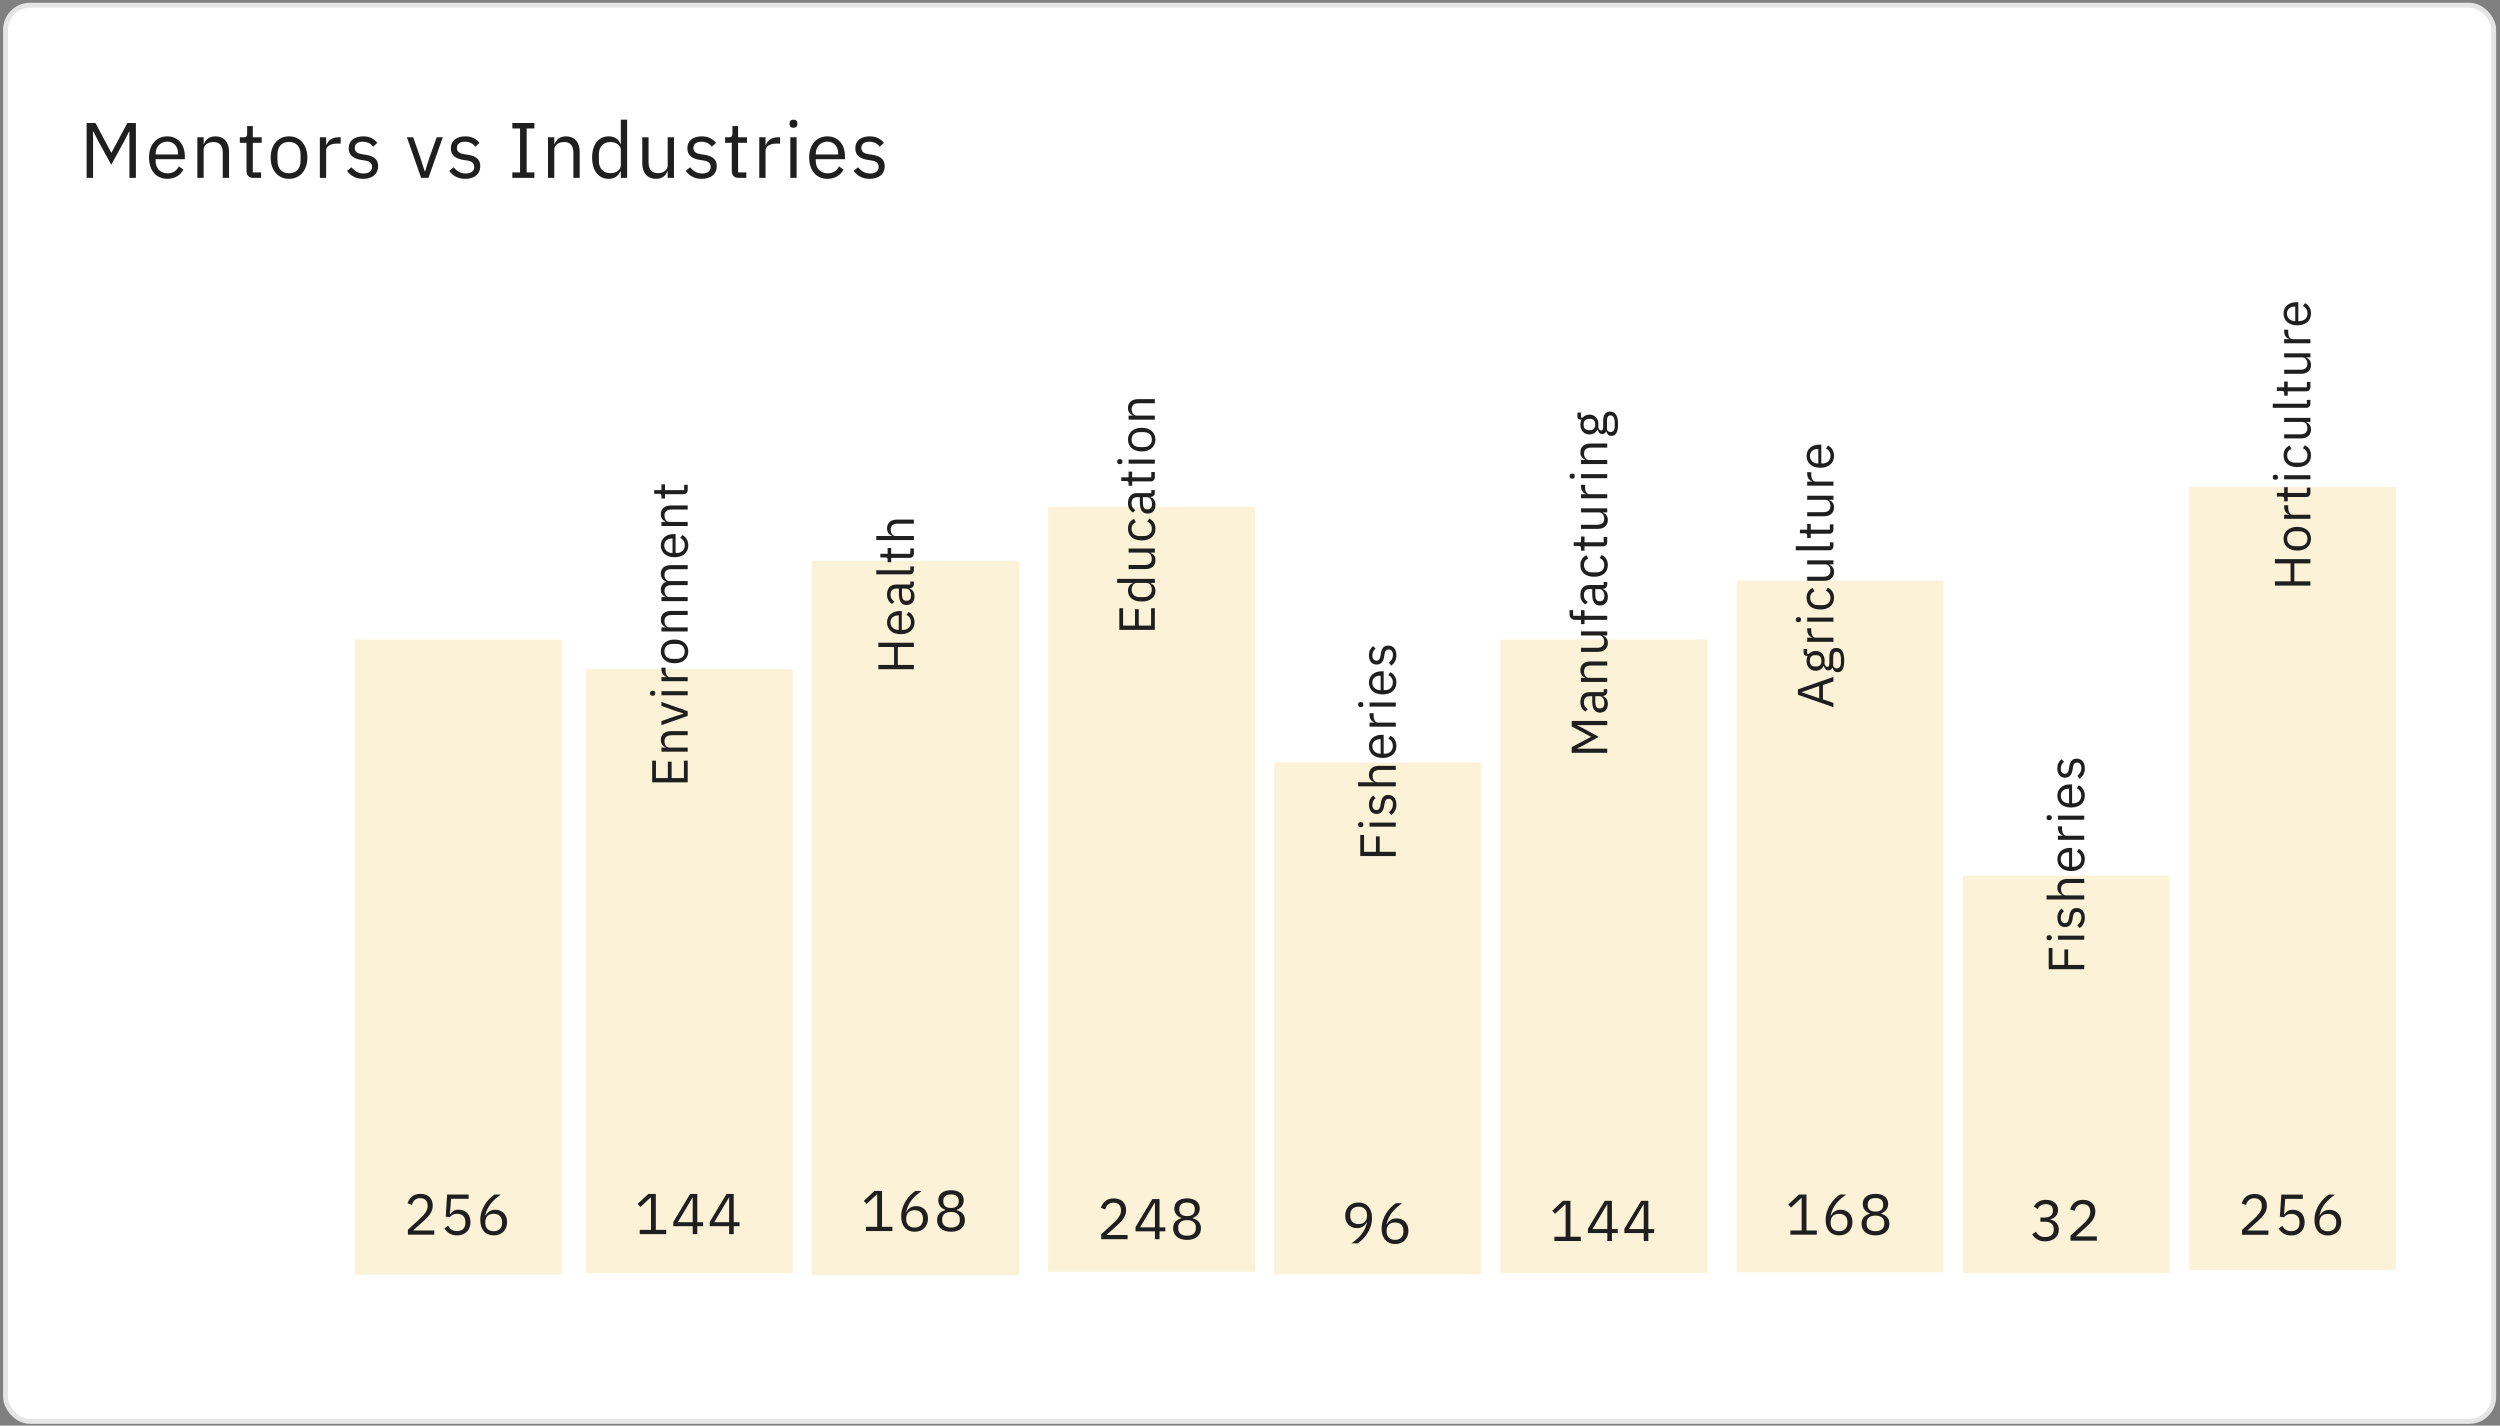 <svg width="477" height="272" viewBox="0 0 477 272" fill="none" xmlns="http://www.w3.org/2000/svg">
<rect x="0" y="0" width="477" height="272" fill="#808080" stroke="none"/>
<rect x="1.058" y="0.993" width="474.742" height="270.209" rx="4.691" fill="white" stroke="#E5E5E5" stroke-width="0.938"/>
<g opacity="0.16">
<rect x="67.672" y="122.024" width="39.511" height="121.213" fill="#E7AF07"/>
</g>
<path d="M82.856 234.768H78.827L80.891 232.912C81.868 232.034 82.57 231.2 82.57 230.014C82.57 228.708 81.714 227.785 80.221 227.785C78.739 227.785 78.058 228.686 77.762 229.586L78.585 229.904C78.794 229.18 79.233 228.609 80.177 228.609C81.121 228.609 81.594 229.191 81.594 230.036V230.168C81.594 230.903 81.044 231.672 80.331 232.33L77.828 234.636V235.58H82.856V234.768ZM89.421 227.917H85.315L85.04 232.133L85.82 232.243C86.138 231.891 86.489 231.595 87.192 231.595C88.235 231.595 88.795 232.177 88.795 233.187V233.297C88.795 234.307 88.235 234.888 87.192 234.888C86.27 234.888 85.885 234.482 85.49 233.878L84.799 234.405C85.26 235.064 85.918 235.712 87.192 235.712C88.806 235.712 89.772 234.669 89.772 233.176C89.772 231.694 88.806 230.804 87.488 230.804C86.687 230.804 86.281 231.134 85.918 231.65H85.841L86.061 228.729H89.421V227.917ZM94.207 235.712C95.743 235.712 96.754 234.68 96.754 233.176C96.754 231.727 95.809 230.815 94.492 230.815C93.559 230.815 93.01 231.287 92.648 231.913L92.593 231.891C93.01 230.113 93.921 229.114 95.557 227.917H94.371C93.142 228.718 91.638 230.497 91.638 232.77C91.638 234.592 92.615 235.712 94.207 235.712ZM94.196 234.91C93.186 234.91 92.593 234.329 92.593 233.297V233.209C92.593 232.177 93.186 231.595 94.196 231.595C95.206 231.595 95.798 232.177 95.798 233.209V233.297C95.798 234.329 95.206 234.91 94.196 234.91Z" fill="#1F1F1F"/>
<g opacity="0.16">
<rect x="111.769" y="127.653" width="39.511" height="115.288" fill="#E7AF07"/>
</g>
<path d="M127.106 235.468V234.655H125.13V227.805H123.692L121.661 229.704L122.199 230.286L124.131 228.485H124.208V234.655H122.067V235.468H127.106ZM133.045 235.468V233.964H134.154V233.195H133.045V227.805H131.673L128.467 233.151V233.964H132.167V235.468H133.045ZM132.112 228.518H132.167V233.195H129.334L132.112 228.518ZM139.994 235.468V233.964H141.103V233.195H139.994V227.805H138.622L135.416 233.151V233.964H139.116V235.468H139.994ZM139.061 228.518H139.116V233.195H136.283L139.061 228.518Z" fill="#1F1F1F"/>
<g opacity="0.16">
<rect x="154.927" y="107.013" width="39.511" height="136.289" fill="#E7AF07"/>
</g>
<path d="M170.265 234.889V234.076H168.289V227.226H166.85L164.819 229.125L165.357 229.707L167.29 227.906H167.366V234.076H165.226V234.889H170.265ZM174.513 235.02C176.05 235.02 177.06 233.988 177.06 232.484C177.06 231.035 176.116 230.124 174.798 230.124C173.865 230.124 173.316 230.596 172.954 231.222L172.899 231.2C173.316 229.421 174.227 228.422 175.863 227.226H174.678C173.448 228.027 171.944 229.806 171.944 232.078C171.944 233.901 172.921 235.02 174.513 235.02ZM174.502 234.219C173.492 234.219 172.899 233.637 172.899 232.605V232.517C172.899 231.485 173.492 230.903 174.502 230.903C175.512 230.903 176.105 231.485 176.105 232.517V232.605C176.105 233.637 175.512 234.219 174.502 234.219ZM181.451 235.02C183.196 235.02 184.108 234.065 184.108 232.803C184.108 231.76 183.482 231.156 182.56 230.903V230.816C183.361 230.541 183.877 229.893 183.877 229.015C183.877 227.851 182.977 227.094 181.451 227.094C179.925 227.094 179.024 227.851 179.024 229.015C179.024 229.893 179.54 230.541 180.342 230.816V230.903C179.42 231.156 178.794 231.76 178.794 232.803C178.794 234.065 179.705 235.02 181.451 235.02ZM181.451 234.219C180.386 234.219 179.771 233.714 179.771 232.847V232.616C179.771 231.749 180.386 231.244 181.451 231.244C182.516 231.244 183.13 231.749 183.13 232.616V232.847C183.13 233.714 182.516 234.219 181.451 234.219ZM181.451 230.475C180.496 230.475 179.98 230.047 179.98 229.268V229.103C179.98 228.323 180.496 227.895 181.451 227.895C182.406 227.895 182.922 228.323 182.922 229.103V229.268C182.922 230.047 182.406 230.475 181.451 230.475Z" fill="#1F1F1F"/>
<g opacity="0.16">
<rect x="199.962" y="96.692" width="39.511" height="145.978" fill="#E7AF07"/>
</g>
<path d="M215.146 235.632H211.117L213.181 233.777C214.158 232.898 214.861 232.064 214.861 230.878C214.861 229.572 214.004 228.65 212.511 228.65C211.029 228.65 210.348 229.55 210.052 230.45L210.875 230.768C211.084 230.044 211.523 229.473 212.467 229.473C213.411 229.473 213.883 230.055 213.883 230.9V231.032C213.883 231.767 213.335 232.536 212.621 233.195L210.118 235.5V236.444H215.146V235.632ZM221.238 236.444V234.94H222.347V234.172H221.238V228.781H219.866L216.66 234.128V234.94H220.36V236.444H221.238ZM220.305 229.495H220.36V234.172H217.528L220.305 229.495ZM226.486 236.576C228.231 236.576 229.142 235.621 229.142 234.358C229.142 233.315 228.517 232.712 227.594 232.459V232.371C228.396 232.097 228.912 231.449 228.912 230.571C228.912 229.407 228.012 228.65 226.486 228.65C224.96 228.65 224.059 229.407 224.059 230.571C224.059 231.449 224.575 232.097 225.377 232.371V232.459C224.455 232.712 223.829 233.315 223.829 234.358C223.829 235.621 224.74 236.576 226.486 236.576ZM226.486 235.775C225.421 235.775 224.806 235.27 224.806 234.402V234.172C224.806 233.304 225.421 232.799 226.486 232.799C227.551 232.799 228.165 233.304 228.165 234.172V234.402C228.165 235.27 227.551 235.775 226.486 235.775ZM226.486 232.031C225.53 232.031 225.014 231.603 225.014 230.823V230.659C225.014 229.879 225.53 229.451 226.486 229.451C227.441 229.451 227.957 229.879 227.957 230.659V230.823C227.957 231.603 227.441 232.031 226.486 232.031Z" fill="#1F1F1F"/>
<g opacity="0.16">
<rect x="243.121" y="145.479" width="39.511" height="97.668" fill="#E7AF07"/>
</g>
<path d="M261.779 232.38C261.779 230.557 260.802 229.438 259.21 229.438C257.673 229.438 256.663 230.47 256.663 231.974C256.663 233.423 257.607 234.334 258.924 234.334C259.858 234.334 260.407 233.862 260.769 233.236L260.824 233.258C260.407 235.037 259.495 236.036 257.86 237.232H259.045C260.275 236.431 261.779 234.652 261.779 232.38ZM259.221 233.555C258.211 233.555 257.618 232.973 257.618 231.941V231.853C257.618 230.821 258.211 230.239 259.221 230.239C260.231 230.239 260.824 230.821 260.824 231.853V231.941C260.824 232.973 260.231 233.555 259.221 233.555ZM266.181 237.364C267.718 237.364 268.728 236.332 268.728 234.828C268.728 233.379 267.784 232.468 266.466 232.468C265.533 232.468 264.984 232.94 264.622 233.566L264.567 233.544C264.984 231.765 265.895 230.766 267.531 229.569H266.345C265.116 230.371 263.612 232.149 263.612 234.422C263.612 236.244 264.589 237.364 266.181 237.364ZM266.17 236.563C265.16 236.563 264.567 235.981 264.567 234.949V234.861C264.567 233.829 265.16 233.247 266.17 233.247C267.18 233.247 267.773 233.829 267.773 234.861V234.949C267.773 235.981 267.18 236.563 266.17 236.563Z" fill="#1F1F1F"/>
<g opacity="0.16">
<rect x="286.279" y="122.024" width="39.511" height="120.885" fill="#E7AF07"/>
</g>
<path d="M301.616 236.777V235.965H299.64V229.114H298.202L296.171 231.014L296.709 231.595L298.641 229.795H298.718V235.965H296.577V236.777H301.616ZM307.555 236.777V235.273H308.664V234.505H307.555V229.114H306.183L302.977 234.461V235.273H306.677V236.777H307.555ZM306.622 229.828H306.677V234.505H303.844L306.622 229.828ZM314.504 236.777V235.273H315.613V234.505H314.504V229.114H313.132L309.926 234.461V235.273H313.626V236.777H314.504ZM313.571 229.828H313.626V234.505H310.793L313.571 229.828Z" fill="#1F1F1F"/>
<g opacity="0.16">
<rect x="331.314" y="110.766" width="39.511" height="131.969" fill="#E7AF07"/>
</g>
<path d="M346.651 235.58V234.768H344.675V227.917H343.237L341.206 229.816L341.744 230.398L343.676 228.598H343.753V234.768H341.612V235.58H346.651ZM350.899 235.712C352.436 235.712 353.446 234.68 353.446 233.176C353.446 231.727 352.502 230.815 351.185 230.815C350.252 230.815 349.703 231.287 349.34 231.913L349.286 231.891C349.703 230.113 350.614 229.114 352.25 227.917H351.064C349.834 228.718 348.33 230.497 348.33 232.77C348.33 234.592 349.307 235.712 350.899 235.712ZM350.888 234.91C349.878 234.91 349.286 234.329 349.286 233.297V233.209C349.286 232.177 349.878 231.595 350.888 231.595C351.898 231.595 352.491 232.177 352.491 233.209V233.297C352.491 234.329 351.898 234.91 350.888 234.91ZM357.837 235.712C359.583 235.712 360.494 234.757 360.494 233.494C360.494 232.451 359.868 231.847 358.946 231.595V231.507C359.747 231.233 360.263 230.585 360.263 229.707C360.263 228.543 359.363 227.785 357.837 227.785C356.311 227.785 355.411 228.543 355.411 229.707C355.411 230.585 355.927 231.233 356.728 231.507V231.595C355.806 231.847 355.18 232.451 355.18 233.494C355.18 234.757 356.092 235.712 357.837 235.712ZM357.837 234.91C356.772 234.91 356.157 234.405 356.157 233.538V233.308C356.157 232.44 356.772 231.935 357.837 231.935C358.902 231.935 359.517 232.44 359.517 233.308V233.538C359.517 234.405 358.902 234.91 357.837 234.91ZM357.837 231.167C356.882 231.167 356.366 230.739 356.366 229.959V229.794C356.366 229.015 356.882 228.587 357.837 228.587C358.792 228.587 359.308 229.015 359.308 229.794V229.959C359.308 230.739 358.792 231.167 357.837 231.167Z" fill="#1F1F1F"/>
<g opacity="0.16">
<rect x="374.472" y="167.059" width="39.511" height="75.847" fill="#E7AF07"/>
</g>
<path d="M389.31 232.304V233.106H390.21C391.286 233.106 391.857 233.622 391.857 234.522V234.61C391.857 235.51 391.286 236.026 390.21 236.026C389.277 236.026 388.827 235.62 388.432 235.016L387.74 235.543C388.212 236.202 388.893 236.85 390.221 236.85C391.78 236.85 392.823 235.938 392.823 234.621C392.823 233.468 392.033 232.853 391.209 232.689V232.645C392.022 232.436 392.68 231.843 392.68 230.855C392.68 229.615 391.648 228.923 390.353 228.923C389.123 228.923 388.454 229.56 388.069 230.175L388.75 230.702C389.068 230.12 389.54 229.746 390.331 229.746C391.143 229.746 391.703 230.153 391.703 230.954V231.031C391.703 231.766 391.176 232.304 390.144 232.304H389.31ZM400.079 235.905H396.05L398.114 234.05C399.091 233.172 399.794 232.337 399.794 231.152C399.794 229.845 398.937 228.923 397.444 228.923C395.962 228.923 395.282 229.823 394.985 230.723L395.809 231.042C396.017 230.317 396.456 229.746 397.4 229.746C398.345 229.746 398.817 230.328 398.817 231.174V231.305C398.817 232.041 398.268 232.809 397.554 233.468L395.051 235.774V236.718H400.079V235.905Z" fill="#1F1F1F"/>
<g opacity="0.16">
<rect x="417.631" y="92.939" width="39.511" height="149.36" fill="#E7AF07"/>
</g>
<path d="M432.814 234.786H428.785L430.849 232.931C431.826 232.053 432.529 231.218 432.529 230.033C432.529 228.726 431.673 227.804 430.18 227.804C428.698 227.804 428.017 228.704 427.72 229.604L428.544 229.923C428.752 229.198 429.192 228.627 430.136 228.627C431.08 228.627 431.552 229.209 431.552 230.054V230.186C431.552 230.922 431.003 231.69 430.289 232.349L427.786 234.654V235.599H432.814V234.786ZM439.379 227.936H435.273L434.999 232.151L435.778 232.261C436.096 231.91 436.448 231.613 437.15 231.613C438.193 231.613 438.753 232.195 438.753 233.205V233.315C438.753 234.325 438.193 234.907 437.15 234.907C436.228 234.907 435.844 234.501 435.449 233.897L434.757 234.424C435.218 235.083 435.877 235.73 437.15 235.73C438.764 235.73 439.73 234.687 439.73 233.194C439.73 231.712 438.764 230.823 437.447 230.823C436.645 230.823 436.239 231.152 435.877 231.668H435.8L436.02 228.748H439.379V227.936ZM444.165 235.73C445.702 235.73 446.712 234.698 446.712 233.194C446.712 231.745 445.768 230.834 444.45 230.834C443.517 230.834 442.968 231.306 442.606 231.932L442.551 231.91C442.968 230.131 443.88 229.132 445.515 227.936H444.33C443.1 228.737 441.596 230.516 441.596 232.788C441.596 234.611 442.573 235.73 444.165 235.73ZM444.154 234.929C443.144 234.929 442.551 234.347 442.551 233.315V233.227C442.551 232.195 443.144 231.613 444.154 231.613C445.164 231.613 445.757 232.195 445.757 233.227V233.315C445.757 234.347 445.164 234.929 444.154 234.929Z" fill="#1F1F1F"/>
<path d="M16.528 33.942H17.759V25.116H17.834L18.719 26.872L21.226 31.435L23.733 26.872L24.619 25.116H24.694V33.942H25.925V23.464H24.304L21.286 29.109H21.211L18.209 23.464H16.528V33.942ZM31.915 34.123C33.371 34.123 34.482 33.402 34.977 32.351L34.122 31.736C33.716 32.591 32.966 33.072 31.99 33.072C30.549 33.072 29.693 32.066 29.693 30.73V30.37H35.263V29.799C35.263 27.608 33.986 26.016 31.915 26.016C29.813 26.016 28.432 27.608 28.432 30.069C28.432 32.531 29.813 34.123 31.915 34.123ZM31.915 27.022C33.146 27.022 33.971 27.938 33.971 29.304V29.469H29.693V29.364C29.693 28.013 30.609 27.022 31.915 27.022ZM38.855 33.942V28.568C38.855 27.578 39.786 27.097 40.747 27.097C41.903 27.097 42.503 27.803 42.503 29.184V33.942H43.704V28.974C43.704 27.097 42.698 26.016 41.107 26.016C39.951 26.016 39.291 26.587 38.915 27.457H38.855V26.196H37.654V33.942H38.855ZM49.812 33.942V32.892H48.235V27.247H49.932V26.196H48.235V24.05H47.154V25.491C47.154 26.016 46.989 26.196 46.479 26.196H45.758V27.247H47.035V32.666C47.035 33.417 47.485 33.942 48.31 33.942H49.812ZM55.143 34.123C57.215 34.123 58.641 32.531 58.641 30.069C58.641 27.608 57.215 26.016 55.143 26.016C53.072 26.016 51.646 27.608 51.646 30.069C51.646 32.531 53.072 34.123 55.143 34.123ZM55.143 33.057C53.852 33.057 52.937 32.261 52.937 30.625V29.514C52.937 27.878 53.852 27.082 55.143 27.082C56.434 27.082 57.35 27.878 57.35 29.514V30.625C57.35 32.261 56.434 33.057 55.143 33.057ZM62.23 33.942V28.688C62.23 27.953 63.011 27.397 64.302 27.397H65.007V26.196H64.542C63.281 26.196 62.575 26.887 62.305 27.622H62.23V26.196H61.029V33.942H62.23ZM69.281 34.123C71.052 34.123 72.148 33.207 72.148 31.706C72.148 30.535 71.487 29.784 69.776 29.529L69.176 29.439C68.215 29.289 67.689 28.988 67.689 28.238C67.689 27.502 68.215 27.037 69.206 27.037C70.196 27.037 70.857 27.502 71.202 27.983L71.998 27.262C71.367 26.482 70.542 26.016 69.296 26.016C67.719 26.016 66.534 26.767 66.534 28.298C66.534 29.739 67.599 30.325 69.025 30.535L69.641 30.625C70.662 30.775 70.992 31.24 70.992 31.841C70.992 32.636 70.392 33.102 69.371 33.102C68.395 33.102 67.674 32.666 67.074 31.916L66.218 32.606C66.909 33.522 67.855 34.123 69.281 34.123ZM81.75 33.942L84.482 26.196H83.326L81.945 30.039L81.104 32.681H81.029L80.189 30.039L78.838 26.196H77.637L80.354 33.942H81.75ZM88.771 34.123C90.542 34.123 91.638 33.207 91.638 31.706C91.638 30.535 90.977 29.784 89.266 29.529L88.665 29.439C87.705 29.289 87.179 28.988 87.179 28.238C87.179 27.502 87.705 27.037 88.696 27.037C89.686 27.037 90.347 27.502 90.692 27.983L91.488 27.262C90.857 26.482 90.032 26.016 88.786 26.016C87.209 26.016 86.023 26.767 86.023 28.298C86.023 29.739 87.089 30.325 88.515 30.535L89.131 30.625C90.152 30.775 90.482 31.24 90.482 31.841C90.482 32.636 89.882 33.102 88.861 33.102C87.885 33.102 87.164 32.666 86.564 31.916L85.708 32.606C86.399 33.522 87.344 34.123 88.771 34.123ZM101.96 33.942V32.892H100.489V24.515H101.96V23.464H97.757V24.515H99.228V32.892H97.757V33.942H101.96ZM105.757 33.942V28.568C105.757 27.578 106.687 27.097 107.648 27.097C108.804 27.097 109.404 27.803 109.404 29.184V33.942H110.605V28.974C110.605 27.097 109.6 26.016 108.008 26.016C106.852 26.016 106.192 26.587 105.817 27.457H105.757V26.196H104.556V33.942H105.757ZM118.454 33.942H119.655V22.834H118.454V27.457H118.394C117.989 26.482 117.193 26.016 116.128 26.016C114.191 26.016 112.975 27.593 112.975 30.069C112.975 32.546 114.191 34.123 116.128 34.123C117.193 34.123 117.929 33.642 118.394 32.681H118.454V33.942ZM116.458 33.042C115.107 33.042 114.266 32.111 114.266 30.73V29.409C114.266 28.028 115.107 27.097 116.458 27.097C117.554 27.097 118.454 27.728 118.454 28.583V31.465C118.454 32.471 117.554 33.042 116.458 33.042ZM127.395 33.942H128.596V26.196H127.395V31.555C127.395 32.576 126.464 33.042 125.518 33.042C124.363 33.042 123.747 32.336 123.747 30.955V26.196H122.546V31.165C122.546 33.042 123.567 34.123 125.158 34.123C126.449 34.123 127.035 33.417 127.335 32.681H127.395V33.942ZM133.893 34.123C135.664 34.123 136.76 33.207 136.76 31.706C136.76 30.535 136.1 29.784 134.388 29.529L133.788 29.439C132.827 29.289 132.302 28.988 132.302 28.238C132.302 27.502 132.827 27.037 133.818 27.037C134.809 27.037 135.469 27.502 135.814 27.983L136.61 27.262C135.979 26.482 135.154 26.016 133.908 26.016C132.332 26.016 131.146 26.767 131.146 28.298C131.146 29.739 132.212 30.325 133.638 30.535L134.253 30.625C135.274 30.775 135.604 31.24 135.604 31.841C135.604 32.636 135.004 33.102 133.983 33.102C133.007 33.102 132.287 32.666 131.686 31.916L130.83 32.606C131.521 33.522 132.467 34.123 133.893 34.123ZM142.404 33.942V32.892H140.828V27.247H142.524V26.196H140.828V24.05H139.747V25.491C139.747 26.016 139.582 26.196 139.071 26.196H138.351V27.247H139.627V32.666C139.627 33.417 140.077 33.942 140.903 33.942H142.404ZM146.068 33.942V28.688C146.068 27.953 146.849 27.397 148.14 27.397H148.845V26.196H148.38C147.119 26.196 146.413 26.887 146.143 27.622H146.068V26.196H144.867V33.942H146.068ZM151.393 24.38C151.903 24.38 152.128 24.11 152.128 23.704V23.509C152.128 23.104 151.903 22.834 151.393 22.834C150.882 22.834 150.657 23.104 150.657 23.509V23.704C150.657 24.11 150.882 24.38 151.393 24.38ZM150.792 33.942H151.993V26.196H150.792V33.942ZM157.87 34.123C159.326 34.123 160.437 33.402 160.932 32.351L160.077 31.736C159.671 32.591 158.921 33.072 157.945 33.072C156.504 33.072 155.648 32.066 155.648 30.73V30.37H161.218V29.799C161.218 27.608 159.942 26.016 157.87 26.016C155.768 26.016 154.387 27.608 154.387 30.069C154.387 32.531 155.768 34.123 157.87 34.123ZM157.87 27.022C159.101 27.022 159.927 27.938 159.927 29.304V29.469H155.648V29.364C155.648 28.013 156.564 27.022 157.87 27.022ZM165.936 34.123C167.708 34.123 168.803 33.207 168.803 31.706C168.803 30.535 168.143 29.784 166.432 29.529L165.831 29.439C164.87 29.289 164.345 28.988 164.345 28.238C164.345 27.502 164.87 27.037 165.861 27.037C166.852 27.037 167.512 27.502 167.858 27.983L168.653 27.262C168.023 26.482 167.197 26.016 165.951 26.016C164.375 26.016 163.189 26.767 163.189 28.298C163.189 29.739 164.255 30.325 165.681 30.535L166.297 30.625C167.317 30.775 167.648 31.24 167.648 31.841C167.648 32.636 167.047 33.102 166.026 33.102C165.051 33.102 164.33 32.666 163.73 31.916L162.874 32.606C163.564 33.522 164.51 34.123 165.936 34.123Z" fill="#1F1F1F"/>
<path d="M131.213 145.132L130.494 145.132L130.494 148.452L128.145 148.452L128.145 145.326L127.426 145.326L127.426 148.452L125.154 148.452L125.154 145.132L124.436 145.132L124.436 149.268L131.213 149.268L131.213 145.132ZM131.213 142.641L127.737 142.641C127.096 142.641 126.785 142.039 126.785 141.418C126.785 140.67 127.242 140.282 128.135 140.282L131.213 140.282L131.213 139.505L127.999 139.505C126.785 139.505 126.086 140.155 126.086 141.185C126.086 141.932 126.455 142.359 127.018 142.602L127.018 142.641L126.203 142.641L126.203 143.418L131.213 143.418L131.213 142.641ZM131.213 135.698L126.203 133.931L126.203 134.679L128.688 135.572L130.397 136.116L130.397 136.164L128.688 136.708L126.203 137.582L126.203 138.359L131.213 136.601L131.213 135.698ZM125.028 132.274C125.028 131.944 124.853 131.798 124.591 131.798L124.465 131.798C124.203 131.798 124.028 131.944 124.028 132.274C124.028 132.604 124.203 132.75 124.465 132.75L124.591 132.75C124.853 132.75 125.028 132.604 125.028 132.274ZM131.213 132.662L131.213 131.885L126.203 131.885L126.203 132.662L131.213 132.662ZM131.213 129.191L127.815 129.191C127.339 129.191 126.98 128.686 126.98 127.851L126.98 127.395L126.203 127.395L126.203 127.696C126.203 128.511 126.649 128.968 127.125 129.142L127.125 129.191L126.203 129.191L126.203 129.968L131.213 129.968L131.213 129.191ZM131.329 124.29C131.329 122.95 130.3 122.027 128.708 122.027C127.115 122.027 126.086 122.95 126.086 124.29C126.086 125.629 127.115 126.552 128.708 126.552C130.3 126.552 131.329 125.629 131.329 124.29ZM130.64 124.29C130.64 125.125 130.125 125.717 129.067 125.717L128.349 125.717C127.29 125.717 126.776 125.125 126.776 124.29C126.776 123.454 127.29 122.862 128.349 122.862L129.067 122.862C130.125 122.862 130.64 123.454 130.64 124.29ZM131.213 119.706L127.737 119.706C127.096 119.706 126.785 119.104 126.785 118.482C126.785 117.735 127.242 117.346 128.135 117.346L131.213 117.346L131.213 116.57L127.999 116.57C126.785 116.57 126.086 117.22 126.086 118.249C126.086 118.997 126.455 119.424 127.018 119.667L127.018 119.706L126.203 119.706L126.203 120.483L131.213 120.483L131.213 119.706ZM131.213 113.92L127.737 113.92C127.096 113.92 126.785 113.338 126.785 112.726C126.785 111.988 127.242 111.648 128.135 111.648L131.213 111.648L131.213 110.872L127.737 110.872C127.096 110.872 126.785 110.308 126.785 109.697C126.785 108.939 127.251 108.599 128.135 108.599L131.213 108.599L131.213 107.823L127.999 107.823C126.785 107.823 126.086 108.434 126.086 109.454C126.086 110.308 126.562 110.794 127.106 110.978L127.106 110.998C126.387 111.27 126.086 111.872 126.086 112.532C126.086 113.309 126.504 113.658 127.018 113.882L127.018 113.92L126.203 113.92L126.203 114.697L131.213 114.697L131.213 113.92ZM131.329 104.07C131.329 103.128 130.863 102.409 130.184 102.089L129.786 102.642C130.339 102.904 130.65 103.39 130.65 104.021C130.65 104.953 129.999 105.507 129.135 105.507L128.902 105.507L128.902 101.904L128.533 101.904C127.115 101.904 126.086 102.73 126.086 104.07C126.086 105.429 127.115 106.322 128.708 106.322C130.3 106.322 131.329 105.429 131.329 104.07ZM126.737 104.07C126.737 103.273 127.329 102.739 128.213 102.739L128.319 102.739L128.319 105.507L128.251 105.507C127.378 105.507 126.737 104.914 126.737 104.07ZM131.213 99.581L127.737 99.581C127.096 99.581 126.785 98.978 126.785 98.357C126.785 97.609 127.242 97.221 128.135 97.221L131.213 97.221L131.213 96.444L127.999 96.444C126.785 96.444 126.086 97.095 126.086 98.124C126.086 98.872 126.455 99.299 127.018 99.542L127.018 99.581L126.203 99.581L126.203 100.357L131.213 100.357L131.213 99.581ZM131.213 92.494L130.533 92.494L130.533 93.513L126.882 93.513L126.882 92.416L126.203 92.416L126.203 93.513L124.814 93.513L124.814 94.213L125.746 94.213C126.086 94.213 126.203 94.319 126.203 94.649L126.203 95.115L126.882 95.115L126.882 94.29L130.388 94.29C130.873 94.29 131.213 93.999 131.213 93.465L131.213 92.494Z" fill="#1F1F1F"/>
<path d="M174.371 123.446L174.371 122.63L167.594 122.63L167.594 123.446L170.585 123.446L170.585 126.873L167.594 126.873L167.594 127.689L174.371 127.689L174.371 126.873L171.303 126.873L171.303 123.446L174.371 123.446ZM174.488 118.751C174.488 117.809 174.022 117.09 173.342 116.77L172.944 117.324C173.497 117.586 173.808 118.071 173.808 118.702C173.808 119.634 173.158 120.188 172.293 120.188L172.06 120.188L172.06 116.586L171.691 116.586C170.274 116.586 169.245 117.411 169.245 118.751C169.245 120.11 170.274 121.003 171.866 121.003C173.459 121.003 174.488 120.11 174.488 118.751ZM169.895 118.751C169.895 117.955 170.487 117.421 171.371 117.421L171.478 117.421L171.478 120.188L171.41 120.188C170.536 120.188 169.895 119.596 169.895 118.751ZM174.371 110.961L173.692 110.961L173.692 111.533L170.934 111.533C169.876 111.533 169.245 112.252 169.245 113.456C169.245 114.359 169.691 114.961 170.225 115.233L170.662 114.767C170.206 114.495 169.915 114.097 169.915 113.495C169.915 112.699 170.303 112.31 171.012 112.31L171.507 112.31L171.507 113.301C171.507 114.757 172.031 115.437 172.973 115.437C173.905 115.437 174.488 114.815 174.488 113.757C174.488 113.058 174.167 112.524 173.556 112.31L173.556 112.262C174.022 112.203 174.371 111.97 174.371 111.397L174.371 110.961ZM173.828 113.631C173.828 114.233 173.546 114.621 173.051 114.621L172.847 114.621C172.361 114.621 172.09 114.223 172.09 113.339L172.09 112.31L172.915 112.31C173.43 112.31 173.828 112.864 173.828 113.631ZM174.371 108.07L173.692 108.07L173.692 108.808L167.186 108.808L167.186 109.585L173.565 109.585C174.032 109.585 174.371 109.294 174.371 108.76L174.371 108.07ZM174.371 104.642L173.692 104.642L173.692 105.661L170.041 105.661L170.041 104.564L169.361 104.564L169.361 105.661L167.973 105.661L167.973 106.361L168.905 106.361C169.245 106.361 169.361 106.467 169.361 106.797L169.361 107.264L170.041 107.264L170.041 106.438L173.546 106.438C174.032 106.438 174.371 106.147 174.371 105.613L174.371 104.642ZM174.371 103.049L174.371 102.272L170.895 102.272C170.254 102.272 169.944 101.67 169.944 101.049C169.944 100.301 170.4 99.912 171.293 99.912L174.371 99.912L174.371 99.136L171.157 99.136C169.944 99.136 169.245 99.786 169.245 100.816C169.245 101.563 169.614 101.99 170.177 102.233L170.177 102.272L167.186 102.272L167.186 103.049L174.371 103.049Z" fill="#1F1F1F"/>
<path d="M220.344 116.047L219.626 116.047L219.626 119.367L217.276 119.367L217.276 116.241L216.557 116.241L216.557 119.367L214.285 119.367L214.285 116.047L213.567 116.047L213.567 120.183L220.344 120.183L220.344 116.047ZM220.344 111.223L220.344 110.447L213.159 110.447L213.159 111.223L216.15 111.223L216.15 111.262C215.519 111.524 215.218 112.039 215.218 112.728C215.218 113.981 216.237 114.767 217.839 114.767C219.441 114.767 220.461 113.981 220.461 112.728C220.461 112.039 220.15 111.563 219.529 111.262L219.529 111.223L220.344 111.223ZM219.762 112.515C219.762 113.389 219.16 113.932 218.266 113.932L217.412 113.932C216.519 113.932 215.917 113.389 215.917 112.515C215.917 111.806 216.324 111.223 216.878 111.223L218.742 111.223C219.393 111.223 219.762 111.806 219.762 112.515ZM220.344 105.441L220.344 104.664L215.334 104.664L215.334 105.441L218.8 105.441C219.461 105.441 219.762 106.043 219.762 106.654C219.762 107.402 219.305 107.8 218.412 107.8L215.334 107.8L215.334 108.577L218.548 108.577C219.762 108.577 220.461 107.917 220.461 106.887C220.461 106.052 220.004 105.674 219.529 105.48L219.529 105.441L220.344 105.441ZM220.461 100.879C220.461 99.927 219.995 99.276 219.276 98.956L218.898 99.519C219.47 99.791 219.771 100.247 219.771 100.879C219.771 101.801 219.14 102.277 218.266 102.277L217.412 102.277C216.538 102.277 215.907 101.801 215.907 100.879C215.907 100.267 216.208 99.84 216.723 99.655L216.392 99.005C215.703 99.296 215.218 99.888 215.218 100.879C215.218 102.286 216.237 103.112 217.839 103.112C219.441 103.112 220.461 102.286 220.461 100.879ZM220.344 93.514L219.665 93.514L219.665 94.087L216.907 94.087C215.849 94.087 215.218 94.806 215.218 96.01C215.218 96.913 215.664 97.515 216.198 97.787L216.635 97.321C216.179 97.049 215.888 96.651 215.888 96.049C215.888 95.252 216.276 94.864 216.985 94.864L217.48 94.864L217.48 95.855C217.48 97.311 218.004 97.991 218.946 97.991C219.878 97.991 220.461 97.369 220.461 96.311C220.461 95.612 220.14 95.078 219.529 94.864L219.529 94.816C219.995 94.757 220.344 94.524 220.344 93.951L220.344 93.514ZM219.8 96.185C219.8 96.787 219.519 97.175 219.024 97.175L218.82 97.175C218.334 97.175 218.062 96.777 218.062 95.893L218.062 94.864L218.888 94.864C219.402 94.864 219.8 95.418 219.8 96.185ZM220.344 90.061L219.665 90.061L219.665 91.081L216.014 91.081L216.014 89.983L215.334 89.983L215.334 91.081L213.946 91.081L213.946 91.78L214.878 91.78C215.218 91.78 215.334 91.886 215.334 92.216L215.334 92.683L216.014 92.683L216.014 91.857L219.519 91.857C220.004 91.857 220.344 91.566 220.344 91.032L220.344 90.061ZM214.159 88.079C214.159 87.749 213.984 87.604 213.722 87.604L213.596 87.604C213.334 87.604 213.159 87.749 213.159 88.079C213.159 88.409 213.334 88.555 213.596 88.555L213.722 88.555C213.984 88.555 214.159 88.409 214.159 88.079ZM220.344 88.468L220.344 87.691L215.334 87.691L215.334 88.468L220.344 88.468ZM220.461 83.88C220.461 82.54 219.432 81.618 217.839 81.618C216.247 81.618 215.218 82.54 215.218 83.88C215.218 85.22 216.247 86.142 217.839 86.142C219.432 86.142 220.461 85.22 220.461 83.88ZM219.771 83.88C219.771 84.715 219.257 85.307 218.198 85.307L217.48 85.307C216.422 85.307 215.907 84.715 215.907 83.88C215.907 83.045 216.422 82.453 217.48 82.453L218.198 82.453C219.257 82.453 219.771 83.045 219.771 83.88ZM220.344 79.296L216.868 79.296C216.227 79.296 215.917 78.694 215.917 78.073C215.917 77.325 216.373 76.937 217.266 76.937L220.344 76.937L220.344 76.16L217.13 76.16C215.917 76.16 215.218 76.811 215.218 77.84C215.218 78.588 215.587 79.015 216.15 79.257L216.15 79.296L215.334 79.296L215.334 80.073L220.344 80.073L220.344 79.296Z" fill="#1F1F1F"/>
<path d="M266.317 162.526L263.249 162.526L263.249 159.584L262.531 159.584L262.531 162.526L260.259 162.526L260.259 159.302L259.54 159.302L259.54 163.341L266.317 163.341L266.317 162.526ZM260.132 157.34C260.132 157.01 259.958 156.864 259.695 156.864L259.569 156.864C259.307 156.864 259.132 157.01 259.132 157.34C259.132 157.67 259.307 157.815 259.569 157.815L259.695 157.815C259.958 157.815 260.132 157.67 260.132 157.34ZM266.317 157.728L266.317 156.951L261.307 156.951L261.307 157.728L266.317 157.728ZM266.434 153.529C266.434 152.383 265.842 151.674 264.871 151.674C264.113 151.674 263.628 152.101 263.463 153.208L263.405 153.597C263.307 154.218 263.113 154.558 262.628 154.558C262.152 154.558 261.851 154.218 261.851 153.577C261.851 152.936 262.152 152.509 262.463 152.286L261.997 151.771C261.492 152.179 261.191 152.713 261.191 153.519C261.191 154.538 261.676 155.306 262.667 155.306C263.599 155.306 263.977 154.616 264.113 153.694L264.172 153.296C264.269 152.635 264.57 152.422 264.958 152.422C265.473 152.422 265.774 152.81 265.774 153.47C265.774 154.102 265.492 154.568 265.007 154.956L265.453 155.509C266.046 155.063 266.434 154.451 266.434 153.529ZM266.317 150.035L266.317 149.258L262.841 149.258C262.201 149.258 261.89 148.656 261.89 148.035C261.89 147.287 262.346 146.899 263.239 146.899L266.317 146.899L266.317 146.122L263.104 146.122C261.89 146.122 261.191 146.773 261.191 147.802C261.191 148.55 261.56 148.977 262.123 149.22L262.123 149.258L259.132 149.258L259.132 150.035L266.317 150.035ZM266.434 142.366C266.434 141.424 265.968 140.706 265.288 140.385L264.89 140.939C265.444 141.201 265.754 141.686 265.754 142.317C265.754 143.249 265.104 143.803 264.24 143.803L264.006 143.803L264.006 140.201L263.638 140.201C262.22 140.201 261.191 141.026 261.191 142.366C261.191 143.725 262.22 144.619 263.812 144.619C265.405 144.619 266.434 143.725 266.434 142.366ZM261.841 142.366C261.841 141.57 262.434 141.036 263.317 141.036L263.424 141.036L263.424 143.803L263.356 143.803C262.482 143.803 261.841 143.211 261.841 142.366ZM266.317 137.877L262.919 137.877C262.443 137.877 262.084 137.372 262.084 136.537L262.084 136.081L261.307 136.081L261.307 136.382C261.307 137.197 261.754 137.654 262.23 137.828L262.23 137.877L261.307 137.877L261.307 138.654L266.317 138.654L266.317 137.877ZM260.132 134.433C260.132 134.103 259.958 133.957 259.695 133.957L259.569 133.957C259.307 133.957 259.132 134.103 259.132 134.433C259.132 134.763 259.307 134.909 259.569 134.909L259.695 134.909C259.958 134.909 260.132 134.763 260.132 134.433ZM266.317 134.821L266.317 134.045L261.307 134.045L261.307 134.821L266.317 134.821ZM266.434 130.243C266.434 129.302 265.968 128.583 265.288 128.263L264.89 128.816C265.444 129.078 265.754 129.564 265.754 130.195C265.754 131.127 265.104 131.68 264.24 131.68L264.006 131.68L264.006 128.078L263.638 128.078C262.22 128.078 261.191 128.903 261.191 130.243C261.191 131.603 262.22 132.496 263.812 132.496C265.405 132.496 266.434 131.603 266.434 130.243ZM261.841 130.243C261.841 129.447 262.434 128.913 263.317 128.913L263.424 128.913L263.424 131.68L263.356 131.68C262.482 131.68 261.841 131.088 261.841 130.243ZM266.434 125.026C266.434 123.88 265.842 123.172 264.871 123.172C264.113 123.172 263.628 123.599 263.463 124.706L263.405 125.094C263.307 125.715 263.113 126.055 262.628 126.055C262.152 126.055 261.851 125.715 261.851 125.075C261.851 124.434 262.152 124.007 262.463 123.783L261.997 123.269C261.492 123.676 261.191 124.21 261.191 125.016C261.191 126.036 261.676 126.803 262.667 126.803C263.599 126.803 263.977 126.114 264.113 125.191L264.172 124.793C264.269 124.133 264.57 123.919 264.958 123.919C265.473 123.919 265.774 124.308 265.774 124.968C265.774 125.599 265.492 126.065 265.007 126.453L265.453 127.007C266.046 126.56 266.434 125.949 266.434 125.026Z" fill="#1F1F1F"/>
<path d="M306.661 143.638L306.661 142.842L300.952 142.842L300.952 142.793L302.088 142.22L305.04 140.599L302.088 138.977L300.952 138.405L300.952 138.356L306.661 138.356L306.661 137.56L299.884 137.56L299.884 138.608L303.535 140.56L303.535 140.609L299.884 142.551L299.884 143.638L306.661 143.638ZM306.661 131.491L305.981 131.491L305.981 132.064L303.224 132.064C302.166 132.064 301.534 132.782 301.534 133.986C301.534 134.889 301.981 135.491 302.515 135.763L302.952 135.297C302.496 135.025 302.204 134.627 302.204 134.025C302.204 133.229 302.593 132.841 303.302 132.841L303.797 132.841L303.797 133.831C303.797 135.288 304.321 135.967 305.263 135.967C306.195 135.967 306.778 135.346 306.778 134.287C306.778 133.588 306.457 133.054 305.846 132.841L305.846 132.792C306.312 132.734 306.661 132.501 306.661 131.928L306.661 131.491ZM306.117 134.161C306.117 134.763 305.836 135.152 305.341 135.152L305.137 135.152C304.651 135.152 304.379 134.754 304.379 133.87L304.379 132.841L305.205 132.841C305.719 132.841 306.117 133.394 306.117 134.161ZM306.661 129.339L303.185 129.339C302.544 129.339 302.234 128.737 302.234 128.115C302.234 127.368 302.69 126.979 303.583 126.979L306.661 126.979L306.661 126.202L303.447 126.202C302.234 126.202 301.534 126.853 301.534 127.882C301.534 128.63 301.903 129.057 302.467 129.3L302.467 129.339L301.651 129.339L301.651 130.115L306.661 130.115L306.661 129.339ZM306.661 121.242L306.661 120.465L301.651 120.465L301.651 121.242L305.117 121.242C305.778 121.242 306.079 121.844 306.079 122.456C306.079 123.204 305.622 123.602 304.729 123.602L301.651 123.602L301.651 124.378L304.865 124.378C306.079 124.378 306.778 123.718 306.778 122.689C306.778 121.854 306.321 121.475 305.846 121.281L305.846 121.242L306.661 121.242ZM306.661 118.272L306.661 117.496L302.331 117.496L302.331 116.418L301.651 116.418L301.651 117.496L300.156 117.496L300.156 116.418L299.476 116.418L299.476 117.175C299.476 117.913 299.952 118.272 300.641 118.272L301.651 118.272L301.651 119.088L302.331 119.088L302.331 118.272L306.661 118.272ZM306.661 111.051L305.981 111.051L305.981 111.624L303.224 111.624C302.166 111.624 301.534 112.343 301.534 113.547C301.534 114.45 301.981 115.052 302.515 115.323L302.952 114.857C302.496 114.586 302.204 114.187 302.204 113.585C302.204 112.789 302.593 112.401 303.302 112.401L303.797 112.401L303.797 113.391C303.797 114.848 304.321 115.527 305.263 115.527C306.195 115.527 306.778 114.906 306.778 113.848C306.778 113.149 306.457 112.614 305.846 112.401L305.846 112.352C306.312 112.294 306.661 112.061 306.661 111.488L306.661 111.051ZM306.117 113.721C306.117 114.323 305.836 114.712 305.341 114.712L305.137 114.712C304.651 114.712 304.379 114.314 304.379 113.43L304.379 112.401L305.205 112.401C305.719 112.401 306.117 112.954 306.117 113.721ZM306.778 107.811C306.778 106.86 306.312 106.209 305.593 105.889L305.214 106.452C305.787 106.724 306.088 107.18 306.088 107.811C306.088 108.734 305.457 109.21 304.583 109.21L303.729 109.21C302.855 109.21 302.224 108.734 302.224 107.811C302.224 107.2 302.525 106.772 303.039 106.588L302.709 105.937C302.02 106.229 301.534 106.821 301.534 107.811C301.534 109.219 302.554 110.045 304.156 110.045C305.758 110.045 306.778 109.219 306.778 107.811ZM306.661 102.447L305.981 102.447L305.981 103.467L302.331 103.467L302.331 102.37L301.651 102.37L301.651 103.467L300.263 103.467L300.263 104.166L301.195 104.166C301.534 104.166 301.651 104.273 301.651 104.603L301.651 105.069L302.331 105.069L302.331 104.244L305.836 104.244C306.321 104.244 306.661 103.952 306.661 103.418L306.661 102.447ZM306.661 97.767L306.661 96.99L301.651 96.99L301.651 97.767L305.117 97.767C305.778 97.767 306.079 98.369 306.079 98.98C306.079 99.728 305.622 100.126 304.729 100.126L301.651 100.126L301.651 100.903L304.865 100.903C306.079 100.903 306.778 100.243 306.778 99.213C306.778 98.378 306.321 98 305.846 97.805L305.846 97.767L306.661 97.767ZM306.661 94.292L303.263 94.292C302.787 94.292 302.428 93.787 302.428 92.952L302.428 92.496L301.651 92.496L301.651 92.797C301.651 93.612 302.098 94.069 302.573 94.243L302.573 94.292L301.651 94.292L301.651 95.069L306.661 95.069L306.661 94.292ZM300.476 90.848C300.476 90.518 300.301 90.372 300.039 90.372L299.913 90.372C299.651 90.372 299.476 90.518 299.476 90.848C299.476 91.178 299.651 91.324 299.913 91.324L300.039 91.324C300.301 91.324 300.476 91.178 300.476 90.848ZM306.661 91.237L306.661 90.46L301.651 90.46L301.651 91.237L306.661 91.237ZM306.661 87.765L303.185 87.765C302.544 87.765 302.234 87.163 302.234 86.542C302.234 85.794 302.69 85.406 303.583 85.406L306.661 85.406L306.661 84.629L303.447 84.629C302.234 84.629 301.534 85.28 301.534 86.309C301.534 87.056 301.903 87.484 302.467 87.727L302.467 87.765L301.651 87.765L301.651 88.542L306.661 88.542L306.661 87.765ZM307.215 78.533C306.389 78.533 305.884 79.067 305.884 80.31L305.884 81.378C305.884 81.834 305.807 82.145 305.506 82.145C305.195 82.145 305.03 81.815 304.943 81.484C304.972 81.339 304.991 81.164 304.991 80.999C304.991 79.853 304.282 79.106 303.263 79.106C302.729 79.106 302.282 79.319 301.971 79.679L301.651 79.679L301.651 78.727L300.971 78.727L300.971 79.475C300.971 79.892 301.253 80.057 301.641 80.057L301.729 80.057C301.602 80.329 301.534 80.65 301.534 81.009C301.534 82.145 302.243 82.892 303.263 82.892C303.962 82.892 304.515 82.543 304.797 81.951L304.836 81.951C304.962 82.456 305.205 82.815 305.71 82.815C306.049 82.815 306.273 82.65 306.409 82.368L306.515 82.368C306.651 82.863 306.943 83.164 307.486 83.164C308.273 83.164 308.72 82.523 308.72 80.96C308.72 79.348 308.244 78.533 307.215 78.533ZM307.273 79.261C307.817 79.261 308.088 79.766 308.088 80.63L308.088 81.349C308.088 82.135 307.729 82.436 307.292 82.436C306.982 82.436 306.758 82.29 306.613 81.97L306.613 80.3C306.613 79.523 306.875 79.261 307.273 79.261ZM304.37 80.999C304.37 81.659 304.059 82.077 303.399 82.077L303.127 82.077C302.467 82.077 302.156 81.659 302.156 80.999C302.156 80.339 302.467 79.921 303.127 79.921L303.399 79.921C304.059 79.921 304.37 80.339 304.37 80.999Z" fill="#1F1F1F"/>
<path d="M349.82 129.159L343.042 131.528L343.042 132.567L349.82 134.936L349.82 134.111L347.819 133.431L347.819 130.693L349.82 130.013L349.82 129.159ZM347.101 130.897L347.101 133.237L343.8 132.091L343.8 132.042L347.101 130.897ZM350.373 123.623C349.548 123.623 349.043 124.157 349.043 125.4L349.043 126.468C349.043 126.924 348.965 127.235 348.664 127.235C348.353 127.235 348.188 126.905 348.101 126.575C348.13 126.429 348.15 126.254 348.15 126.089C348.15 124.943 347.441 124.196 346.421 124.196C345.887 124.196 345.441 124.409 345.13 124.769L344.809 124.769L344.809 123.817L344.13 123.817L344.13 124.565C344.13 124.982 344.411 125.147 344.8 125.147L344.887 125.147C344.761 125.419 344.693 125.74 344.693 126.099C344.693 127.235 345.402 127.983 346.421 127.983C347.12 127.983 347.674 127.633 347.955 127.041L347.994 127.041C348.12 127.546 348.363 127.905 348.868 127.905C349.208 127.905 349.431 127.74 349.567 127.458L349.674 127.458C349.81 127.953 350.101 128.254 350.645 128.254C351.431 128.254 351.878 127.614 351.878 126.05C351.878 124.439 351.402 123.623 350.373 123.623ZM350.431 124.351C350.975 124.351 351.247 124.856 351.247 125.72L351.247 126.439C351.247 127.225 350.888 127.526 350.451 127.526C350.14 127.526 349.917 127.381 349.771 127.06L349.771 125.39C349.771 124.613 350.033 124.351 350.431 124.351ZM347.528 126.089C347.528 126.749 347.217 127.167 346.557 127.167L346.285 127.167C345.625 127.167 345.314 126.749 345.314 126.089C345.314 125.429 345.625 125.011 346.285 125.011L346.557 125.011C347.217 125.011 347.528 125.429 347.528 126.089ZM349.82 121.673L346.421 121.673C345.945 121.673 345.586 121.168 345.586 120.333L345.586 119.877L344.809 119.877L344.809 120.178C344.809 120.993 345.256 121.45 345.732 121.625L345.732 121.673L344.809 121.673L344.809 122.45L349.82 122.45L349.82 121.673ZM343.635 118.229C343.635 117.899 343.46 117.753 343.198 117.753L343.071 117.753C342.809 117.753 342.634 117.899 342.634 118.229C342.634 118.559 342.809 118.705 343.071 118.705L343.198 118.705C343.46 118.705 343.635 118.559 343.635 118.229ZM349.82 118.618L349.82 117.841L344.809 117.841L344.809 118.618L349.82 118.618ZM349.936 114.059C349.936 113.107 349.47 112.457 348.752 112.136L348.373 112.7C348.946 112.971 349.247 113.428 349.247 114.059C349.247 114.981 348.616 115.457 347.742 115.457L346.887 115.457C346.013 115.457 345.382 114.981 345.382 114.059C345.382 113.447 345.683 113.02 346.198 112.836L345.868 112.185C345.178 112.476 344.693 113.069 344.693 114.059C344.693 115.467 345.712 116.292 347.315 116.292C348.917 116.292 349.936 115.467 349.936 114.059ZM349.82 107.685L349.82 106.909L344.809 106.909L344.809 107.685L348.276 107.685C348.936 107.685 349.237 108.287 349.237 108.899C349.237 109.647 348.781 110.045 347.887 110.045L344.809 110.045L344.809 110.821L348.023 110.821C349.237 110.821 349.936 110.161 349.936 109.132C349.936 108.297 349.48 107.918 349.004 107.724L349.004 107.685L349.82 107.685ZM349.82 103.473L349.14 103.473L349.14 104.211L342.634 104.211L342.634 104.987L349.014 104.987C349.48 104.987 349.82 104.696 349.82 104.162L349.82 103.473ZM349.82 100.044L349.14 100.044L349.14 101.064L345.489 101.064L345.489 99.967L344.809 99.967L344.809 101.064L343.421 101.064L343.421 101.763L344.353 101.763C344.693 101.763 344.809 101.87 344.809 102.2L344.809 102.666L345.489 102.666L345.489 101.841L348.994 101.841C349.48 101.841 349.82 101.549 349.82 101.015L349.82 100.044ZM349.82 95.364L349.82 94.587L344.809 94.587L344.809 95.364L348.276 95.364C348.936 95.364 349.237 95.966 349.237 96.577C349.237 97.325 348.781 97.723 347.887 97.723L344.809 97.723L344.809 98.5L348.023 98.5C349.237 98.5 349.936 97.84 349.936 96.81C349.936 95.975 349.48 95.597 349.004 95.402L349.004 95.364L349.82 95.364ZM349.82 91.889L346.421 91.889C345.945 91.889 345.586 91.384 345.586 90.549L345.586 90.093L344.809 90.093L344.809 90.394C344.809 91.209 345.256 91.666 345.732 91.84L345.732 91.889L344.809 91.889L344.809 92.666L349.82 92.666L349.82 91.889ZM349.936 86.997C349.936 86.055 349.47 85.337 348.79 85.016L348.392 85.57C348.946 85.832 349.256 86.317 349.256 86.949C349.256 87.881 348.606 88.434 347.742 88.434L347.509 88.434L347.509 84.832L347.14 84.832C345.722 84.832 344.693 85.657 344.693 86.997C344.693 88.356 345.722 89.25 347.315 89.25C348.907 89.25 349.936 88.356 349.936 86.997ZM345.343 86.997C345.343 86.201 345.936 85.667 346.819 85.667L346.926 85.667L346.926 88.434L346.858 88.434C345.984 88.434 345.343 87.842 345.343 86.997Z" fill="#1F1F1F"/>
<path d="M397.669 184.105L394.601 184.105L394.601 181.163L393.882 181.163L393.882 184.105L391.61 184.105L391.61 180.881L390.892 180.881L390.892 184.92L397.669 184.92L397.669 184.105ZM391.484 178.919C391.484 178.589 391.309 178.443 391.047 178.443L390.921 178.443C390.659 178.443 390.484 178.589 390.484 178.919C390.484 179.249 390.659 179.395 390.921 179.395L391.047 179.395C391.309 179.395 391.484 179.249 391.484 178.919ZM397.669 179.307L397.669 178.53L392.659 178.53L392.659 179.307L397.669 179.307ZM397.786 175.108C397.786 173.962 397.193 173.253 396.222 173.253C395.465 173.253 394.98 173.68 394.815 174.787L394.756 175.176C394.659 175.797 394.465 176.137 393.98 176.137C393.504 176.137 393.203 175.797 393.203 175.156C393.203 174.516 393.504 174.088 393.814 173.865L393.348 173.35C392.844 173.758 392.543 174.292 392.543 175.098C392.543 176.118 393.028 176.885 394.018 176.885C394.951 176.885 395.329 176.195 395.465 175.273L395.523 174.875C395.62 174.215 395.921 174.001 396.31 174.001C396.824 174.001 397.125 174.389 397.125 175.05C397.125 175.681 396.844 176.147 396.358 176.535L396.805 177.089C397.397 176.642 397.786 176.03 397.786 175.108ZM397.669 171.614L397.669 170.837L394.193 170.837C393.552 170.837 393.242 170.235 393.242 169.614C393.242 168.866 393.698 168.478 394.591 168.478L397.669 168.478L397.669 167.701L394.455 167.701C393.242 167.701 392.543 168.352 392.543 169.381C392.543 170.129 392.911 170.556 393.475 170.799L393.475 170.837L390.484 170.837L390.484 171.614L397.669 171.614ZM397.786 163.945C397.786 163.003 397.32 162.285 396.64 161.964L396.242 162.518C396.795 162.78 397.106 163.265 397.106 163.896C397.106 164.829 396.455 165.382 395.591 165.382L395.358 165.382L395.358 161.78L394.989 161.78C393.572 161.78 392.543 162.605 392.543 163.945C392.543 165.304 393.572 166.198 395.164 166.198C396.756 166.198 397.786 165.304 397.786 163.945ZM393.193 163.945C393.193 163.149 393.785 162.615 394.669 162.615L394.776 162.615L394.776 165.382L394.708 165.382C393.834 165.382 393.193 164.79 393.193 163.945ZM397.669 159.456L394.271 159.456C393.795 159.456 393.436 158.951 393.436 158.116L393.436 157.66L392.659 157.66L392.659 157.961C392.659 158.776 393.106 159.233 393.581 159.407L393.581 159.456L392.659 159.456L392.659 160.233L397.669 160.233L397.669 159.456ZM391.484 156.012C391.484 155.682 391.309 155.536 391.047 155.536L390.921 155.536C390.659 155.536 390.484 155.682 390.484 156.012C390.484 156.342 390.659 156.488 390.921 156.488L391.047 156.488C391.309 156.488 391.484 156.342 391.484 156.012ZM397.669 156.401L397.669 155.624L392.659 155.624L392.659 156.401L397.669 156.401ZM397.786 151.822C397.786 150.881 397.32 150.162 396.64 149.842L396.242 150.395C396.795 150.657 397.106 151.143 397.106 151.774C397.106 152.706 396.455 153.259 395.591 153.259L395.358 153.259L395.358 149.657L394.989 149.657C393.572 149.657 392.543 150.483 392.543 151.822C392.543 153.182 393.572 154.075 395.164 154.075C396.756 154.075 397.786 153.182 397.786 151.822ZM393.193 151.822C393.193 151.026 393.785 150.492 394.669 150.492L394.776 150.492L394.776 153.259L394.708 153.259C393.834 153.259 393.193 152.667 393.193 151.822ZM397.786 146.605C397.786 145.459 397.193 144.751 396.222 144.751C395.465 144.751 394.98 145.178 394.815 146.285L394.756 146.673C394.659 147.295 394.465 147.634 393.98 147.634C393.504 147.634 393.203 147.295 393.203 146.654C393.203 146.013 393.504 145.586 393.814 145.362L393.348 144.848C392.844 145.256 392.543 145.79 392.543 146.595C392.543 147.615 393.028 148.382 394.018 148.382C394.951 148.382 395.329 147.693 395.465 146.77L395.523 146.372C395.62 145.712 395.921 145.498 396.31 145.498C396.824 145.498 397.125 145.887 397.125 146.547C397.125 147.178 396.844 147.644 396.358 148.033L396.805 148.586C397.397 148.139 397.786 147.528 397.786 146.605Z" fill="#1F1F1F"/>
<path d="M440.828 107.496L440.828 106.68L434.05 106.68L434.05 107.496L437.041 107.496L437.041 110.923L434.05 110.923L434.05 111.739L440.828 111.739L440.828 110.923L437.759 110.923L437.759 107.496L440.828 107.496ZM440.944 102.791C440.944 101.451 439.915 100.529 438.323 100.529C436.73 100.529 435.701 101.451 435.701 102.791C435.701 104.131 436.73 105.053 438.323 105.053C439.915 105.053 440.944 104.131 440.944 102.791ZM440.255 102.791C440.255 103.626 439.74 104.218 438.682 104.218L437.963 104.218C436.905 104.218 436.39 103.626 436.39 102.791C436.39 101.956 436.905 101.364 437.963 101.364L438.682 101.364C439.74 101.364 440.255 101.956 440.255 102.791ZM440.828 98.207L437.429 98.207C436.954 98.207 436.594 97.702 436.594 96.867L436.594 96.411L435.817 96.411L435.817 96.712C435.817 97.528 436.264 97.984 436.74 98.159L436.74 98.207L435.817 98.207L435.817 98.984L440.828 98.984L440.828 98.207ZM440.828 93.036L440.148 93.036L440.148 94.055L436.497 94.055L436.497 92.958L435.817 92.958L435.817 94.055L434.429 94.055L434.429 94.755L435.361 94.755C435.701 94.755 435.817 94.861 435.817 95.192L435.817 95.658L436.497 95.658L436.497 94.832L440.002 94.832C440.488 94.832 440.828 94.541 440.828 94.007L440.828 93.036ZM434.643 91.054C434.643 90.724 434.468 90.579 434.206 90.579L434.079 90.579C433.817 90.579 433.643 90.724 433.643 91.054C433.643 91.385 433.817 91.53 434.079 91.53L434.206 91.53C434.468 91.53 434.643 91.385 434.643 91.054ZM440.828 91.443L440.828 90.666L435.817 90.666L435.817 91.443L440.828 91.443ZM440.944 86.884C440.944 85.933 440.478 85.282 439.76 84.962L439.381 85.525C439.954 85.797 440.255 86.253 440.255 86.884C440.255 87.807 439.624 88.282 438.75 88.282L437.895 88.282C437.021 88.282 436.39 87.807 436.39 86.884C436.39 86.272 436.691 85.845 437.206 85.661L436.876 85.01C436.186 85.302 435.701 85.894 435.701 86.884C435.701 88.292 436.72 89.117 438.323 89.117C439.925 89.117 440.944 88.292 440.944 86.884ZM440.828 80.51L440.828 79.734L435.817 79.734L435.817 80.51L439.284 80.51C439.944 80.51 440.245 81.112 440.245 81.724C440.245 82.472 439.789 82.87 438.895 82.87L435.817 82.87L435.817 83.647L439.031 83.647C440.245 83.647 440.944 82.986 440.944 81.957C440.944 81.122 440.488 80.743 440.012 80.549L440.012 80.51L440.828 80.51ZM440.828 76.298L440.148 76.298L440.148 77.036L433.643 77.036L433.643 77.813L440.022 77.813C440.488 77.813 440.828 77.521 440.828 76.987L440.828 76.298ZM440.828 72.87L440.148 72.87L440.148 73.889L436.497 73.889L436.497 72.792L435.817 72.792L435.817 73.889L434.429 73.889L434.429 74.588L435.361 74.588C435.701 74.588 435.817 74.695 435.817 75.025L435.817 75.491L436.497 75.491L436.497 74.666L440.002 74.666C440.488 74.666 440.828 74.375 440.828 73.841L440.828 72.87ZM440.828 68.189L440.828 67.412L435.817 67.412L435.817 68.189L439.284 68.189C439.944 68.189 440.245 68.791 440.245 69.403C440.245 70.15 439.789 70.548 438.895 70.548L435.817 70.548L435.817 71.325L439.031 71.325C440.245 71.325 440.944 70.665 440.944 69.635C440.944 68.8 440.488 68.422 440.012 68.228L440.012 68.189L440.828 68.189ZM440.828 64.714L437.429 64.714C436.954 64.714 436.594 64.209 436.594 63.374L436.594 62.918L435.817 62.918L435.817 63.219C435.817 64.034 436.264 64.491 436.74 64.666L436.74 64.714L435.817 64.714L435.817 65.491L440.828 65.491L440.828 64.714ZM440.944 59.822C440.944 58.881 440.478 58.162 439.798 57.842L439.4 58.395C439.954 58.657 440.264 59.143 440.264 59.774C440.264 60.706 439.614 61.259 438.75 61.259L438.517 61.259L438.517 57.657L438.148 57.657C436.73 57.657 435.701 58.483 435.701 59.822C435.701 61.182 436.73 62.075 438.323 62.075C439.915 62.075 440.944 61.182 440.944 59.822ZM436.352 59.822C436.352 59.026 436.944 58.492 437.827 58.492L437.934 58.492L437.934 61.259L437.866 61.259C436.992 61.259 436.352 60.667 436.352 59.822Z" fill="#1F1F1F"/>
</svg>
